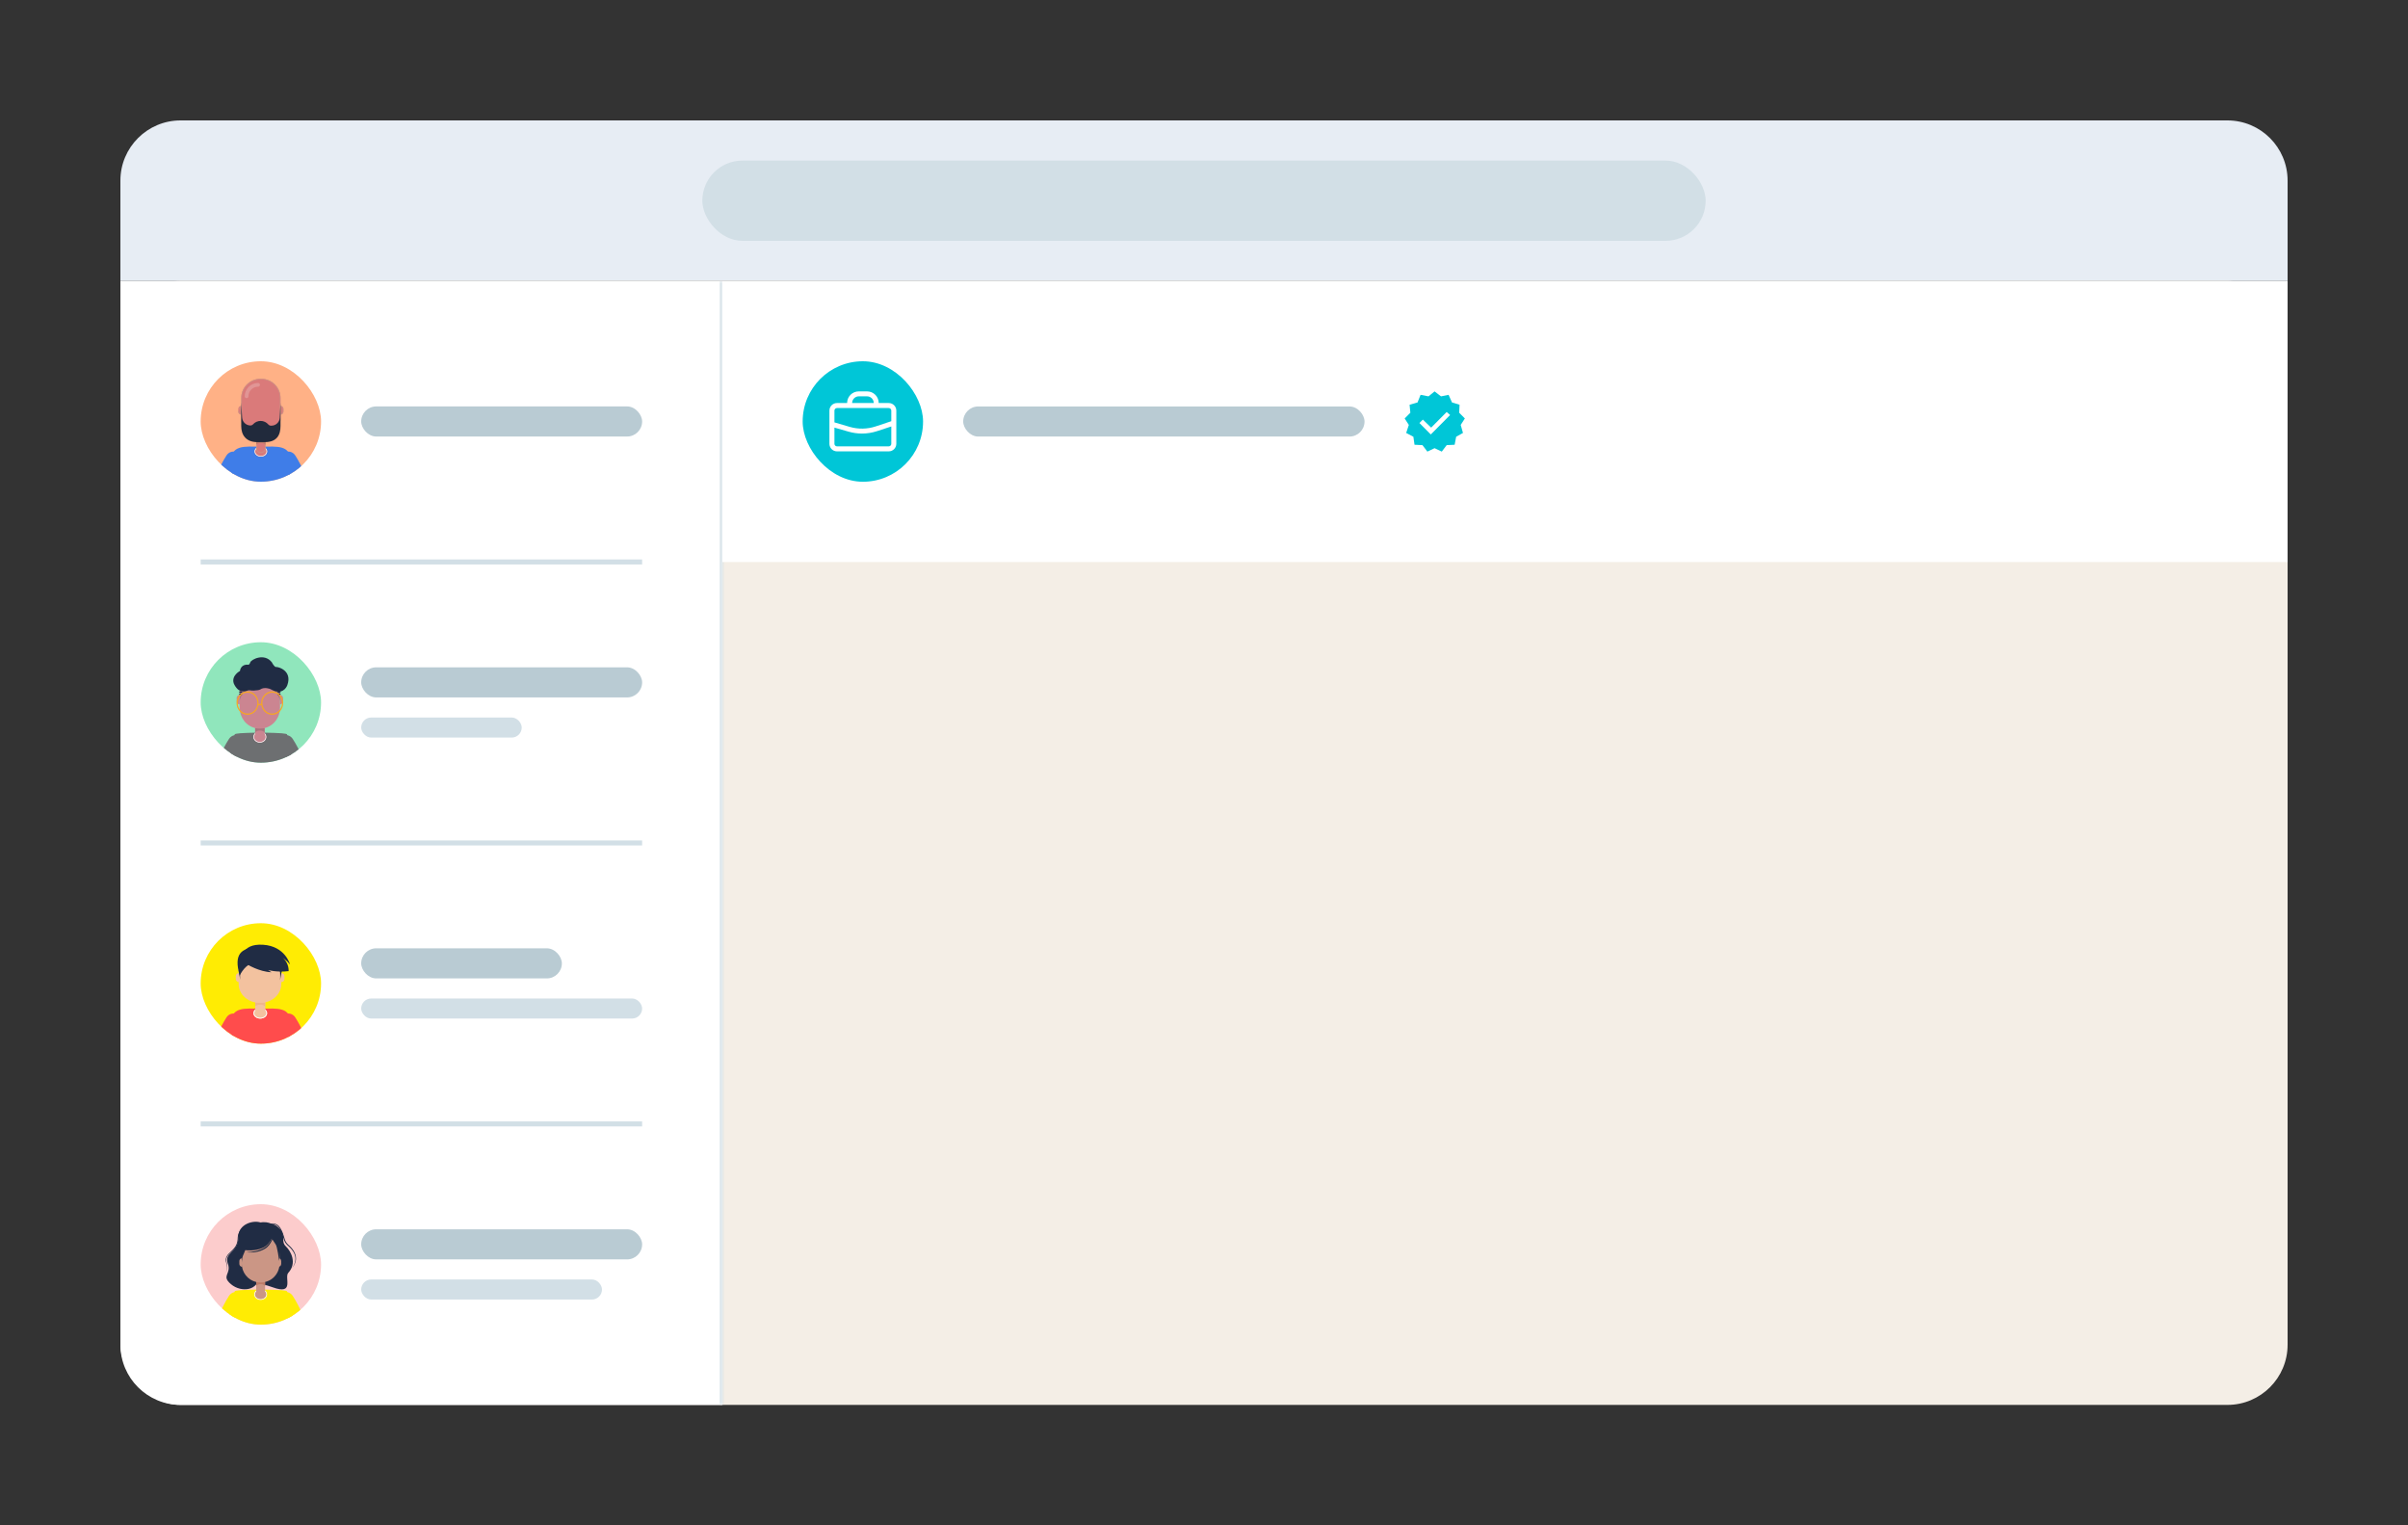 <svg width="480" height="304" viewBox="0 0 480 304" fill="none" xmlns="http://www.w3.org/2000/svg">
<rect x="0" y="0" width="480" height="304" fill="#333333" stroke="none"/>
<path d="M24 36C24 29.373 29.373 24 36 24H444C450.627 24 456 29.373 456 36V56H24V36Z" fill="#E7EDF4"/>
<rect x="140" y="32" width="200" height="16" rx="8" fill="#D2DFE6"/>
<rect x="24" y="56" width="432" height="224" rx="12" fill="#F4EEE6"/>
<mask id="path-5-inside-1_12035_6923" fill="white">
<path d="M24 56H144V280H36C29.373 280 24 274.627 24 268V56Z"/>
</mask>
<path d="M24 56H144V280H36C29.373 280 24 274.627 24 268V56Z" fill="white"/>
<g clip-path="url(#clip0_12035_6923)">
<rect x="40" y="72" width="24" height="24" rx="12" fill="#FFB186"/>
<path d="M58 92.265C58 95.987 55.314 102.5 52 102.5C48.686 102.5 46 95.987 46 92.265C46 88.543 48.686 89.02 52 89.02C55.314 89.02 58 88.543 58 92.265Z" fill="#3F7DE8"/>
<path fill-rule="evenodd" clip-rule="evenodd" d="M56.632 90.291C57.389 89.733 58.373 90.023 58.858 90.773C60.358 93.098 61.362 95.81 62.386 98.36C62.705 99.154 62.33 100.06 61.549 100.384C60.767 100.709 59.875 100.328 59.556 99.533C58.612 97.182 57.714 94.569 56.283 92.448C55.797 91.754 55.952 90.791 56.632 90.291Z" fill="#3F7DE8"/>
<path fill-rule="evenodd" clip-rule="evenodd" d="M47.368 90.291C46.611 89.733 45.627 90.023 45.142 90.773C43.642 93.098 42.638 95.81 41.614 98.36C41.295 99.154 41.67 100.06 42.451 100.384C43.233 100.709 44.125 100.328 44.444 99.533C45.388 97.182 46.286 94.569 47.717 92.448C48.203 91.754 48.048 90.791 47.368 90.291Z" fill="#3F7DE8"/>
<path d="M52 91C52.689 91 53.248 90.541 53.248 89.975C53.248 89.409 52.689 88.95 52 88.95C51.311 88.95 50.752 89.409 50.752 89.975C50.752 90.541 51.311 91 52 91Z" fill="#DA7A7A"/>
<path fill-rule="evenodd" clip-rule="evenodd" d="M52 90.876C52.644 90.876 53.124 90.451 53.124 89.975C53.124 89.498 52.644 89.073 52 89.073C51.356 89.073 50.876 89.498 50.876 89.975C50.876 90.451 51.356 90.876 52 90.876ZM53.248 89.975C53.248 90.541 52.689 91 52 91C51.311 91 50.752 90.541 50.752 89.975C50.752 89.409 51.311 88.95 52 88.95C52.689 88.95 53.248 89.409 53.248 89.975Z" fill="#CB9685"/>
<path fill-rule="evenodd" clip-rule="evenodd" d="M52 90.876C52.644 90.876 53.124 90.451 53.124 89.975C53.124 89.498 52.644 89.073 52 89.073C51.356 89.073 50.876 89.498 50.876 89.975C50.876 90.451 51.356 90.876 52 90.876ZM53.248 89.975C53.248 90.541 52.689 91 52 91C51.311 91 50.752 90.541 50.752 89.975C50.752 89.409 51.311 88.95 52 88.95C52.689 88.95 53.248 89.409 53.248 89.975Z" fill="white"/>
<path d="M55.918 79.305V83.364C55.919 83.864 55.82 84.359 55.629 84.821C55.437 85.283 55.156 85.703 54.802 86.056C54.447 86.41 54.026 86.69 53.563 86.881C53.1 87.072 52.603 87.17 52.102 87.169H51.906C51.631 87.169 51.358 87.14 51.09 87.081C50.24 86.895 49.48 86.426 48.934 85.75C48.389 85.075 48.091 84.234 48.09 83.366V79.305C48.09 78.296 48.492 77.328 49.208 76.615C49.923 75.901 50.894 75.5 51.906 75.5H52.108C53.119 75.502 54.088 75.903 54.802 76.617C55.517 77.33 55.918 78.297 55.918 79.305Z" fill="#DA7A7A"/>
<path fill-rule="evenodd" clip-rule="evenodd" d="M55.794 83.364V79.305C55.794 78.33 55.405 77.394 54.714 76.704C54.023 76.014 53.086 75.625 52.108 75.624H51.906C50.927 75.624 49.988 76.012 49.295 76.702C48.603 77.392 48.214 78.329 48.214 79.305V83.366C48.215 84.206 48.503 85.019 49.031 85.673C49.559 86.326 50.294 86.781 51.116 86.96L51.117 86.96C51.376 87.017 51.64 87.046 51.906 87.045H52.102C52.587 87.046 53.067 86.951 53.516 86.766C53.964 86.582 54.371 86.311 54.714 85.969C55.057 85.627 55.329 85.221 55.514 84.774C55.699 84.327 55.794 83.848 55.794 83.364ZM48.09 83.366V79.305C48.09 78.296 48.492 77.328 49.208 76.615C49.923 75.901 50.894 75.5 51.906 75.5H52.108C53.119 75.502 54.088 75.903 54.802 76.617C55.517 77.33 55.918 78.297 55.918 79.305V83.364C55.919 83.864 55.82 84.359 55.629 84.821C55.437 85.283 55.156 85.703 54.802 86.056C54.447 86.41 54.026 86.69 53.563 86.881C53.1 87.072 52.603 87.17 52.102 87.169H51.906C51.631 87.169 51.358 87.14 51.09 87.081C50.24 86.895 49.48 86.426 48.934 85.75C48.389 85.075 48.091 84.234 48.09 83.366Z" fill="#CB9685"/>
<path d="M48.084 80.89V82.631C47.928 82.628 47.779 82.565 47.67 82.454C47.561 82.343 47.5 82.193 47.5 82.038V81.483C47.5 81.328 47.561 81.178 47.67 81.068C47.779 80.957 47.928 80.893 48.084 80.89Z" fill="#DA7A7A"/>
<path fill-rule="evenodd" clip-rule="evenodd" d="M47.959 80.906C48 80.896 48.041 80.891 48.084 80.89V82.631C48.041 82.63 48 82.625 47.959 82.616C47.85 82.591 47.75 82.535 47.67 82.454C47.561 82.343 47.5 82.193 47.5 82.038M47.959 82.488V81.034C47.884 81.056 47.815 81.097 47.759 81.154C47.672 81.242 47.624 81.36 47.624 81.483V82.038C47.624 82.161 47.672 82.279 47.758 82.367C47.815 82.424 47.884 82.465 47.959 82.488Z" fill="#CB9685"/>
<path d="M56.5 81.483V82.038C56.5 82.193 56.439 82.343 56.33 82.454C56.221 82.565 56.072 82.628 55.916 82.631V80.89C56.072 80.893 56.221 80.957 56.33 81.068C56.439 81.178 56.5 81.328 56.5 81.483Z" fill="#DA7A7A"/>
<path fill-rule="evenodd" clip-rule="evenodd" d="M56.376 82.038L56.376 82.038L56.376 81.483H56.5V82.038C56.5 82.193 56.439 82.343 56.33 82.454C56.25 82.535 56.15 82.591 56.041 82.616C56 82.625 55.959 82.63 55.916 82.631V80.89C55.959 80.891 56 80.896 56.041 80.906C56.15 80.931 56.25 80.987 56.33 81.068C56.439 81.178 56.5 81.328 56.5 81.483H56.376C56.376 81.36 56.328 81.242 56.241 81.154C56.185 81.097 56.116 81.056 56.041 81.034V82.488C56.116 82.465 56.185 82.424 56.242 82.367C56.328 82.279 56.376 82.161 56.376 82.038Z" fill="#CB9685"/>
<path opacity="0.2" fill-rule="evenodd" clip-rule="evenodd" d="M51.446 77.07C50.937 77.07 50.449 77.272 50.09 77.63C49.73 77.989 49.528 78.476 49.528 78.983C49.528 79.188 49.361 79.355 49.155 79.355C48.95 79.355 48.783 79.188 48.783 78.983C48.783 78.279 49.063 77.603 49.563 77.105C50.062 76.607 50.74 76.327 51.446 76.327C51.652 76.327 51.819 76.493 51.819 76.699C51.819 76.904 51.652 77.07 51.446 77.07Z" fill="white"/>
<path d="M52.102 87.169H51.906C51.631 87.169 51.358 87.14 51.09 87.081V89.434C51.091 89.649 51.177 89.856 51.33 90.009C51.482 90.162 51.689 90.248 51.906 90.25H52.096C52.204 90.25 52.311 90.228 52.41 90.187C52.51 90.146 52.601 90.085 52.677 90.009C52.754 89.933 52.814 89.842 52.855 89.743C52.897 89.643 52.918 89.537 52.918 89.429V87.082C52.65 87.14 52.376 87.169 52.102 87.169Z" fill="#DA7A7A"/>
<path fill-rule="evenodd" clip-rule="evenodd" d="M52.918 89.429V87.082C52.876 87.091 52.835 87.099 52.794 87.107C52.565 87.148 52.334 87.169 52.102 87.169H51.906C51.674 87.169 51.442 87.148 51.214 87.106C51.172 87.099 51.131 87.09 51.09 87.081V89.434C51.091 89.649 51.177 89.856 51.33 90.009C51.482 90.162 51.689 90.248 51.906 90.25H52.096C52.204 90.25 52.311 90.228 52.41 90.187C52.51 90.146 52.601 90.085 52.677 90.009C52.754 89.933 52.814 89.842 52.855 89.743C52.897 89.643 52.918 89.537 52.918 89.429ZM51.906 90.126H52.096C52.187 90.126 52.278 90.108 52.363 90.073C52.448 90.038 52.525 89.986 52.59 89.922C52.654 89.857 52.706 89.78 52.741 89.695C52.776 89.611 52.794 89.52 52.794 89.429L52.794 89.429L52.794 87.233C52.565 87.273 52.334 87.293 52.102 87.293M51.906 90.126C51.723 90.124 51.547 90.051 51.418 89.921C51.288 89.792 51.215 89.616 51.214 89.433V87.232C51.442 87.273 51.674 87.293 51.906 87.293H52.102" fill="#CB9685"/>
<path d="M51.086 87.96V88.638C51.086 88.638 51.284 88.302 52.003 88.298C52.721 88.294 52.92 88.67 52.92 88.67V87.856L51.086 87.823V87.96Z" fill="#BF7D68"/>
<path d="M55.769 83.255C55.748 83.685 55.56 84.089 55.246 84.384C54.932 84.679 54.516 84.842 54.085 84.837H54.008C53.907 84.836 53.809 84.813 53.718 84.77C53.627 84.728 53.547 84.666 53.481 84.59C53.294 84.373 53.063 84.198 52.802 84.077C52.542 83.956 52.259 83.892 51.972 83.889C51.684 83.886 51.4 83.944 51.137 84.06C50.874 84.175 50.639 84.346 50.448 84.559C50.382 84.634 50.3 84.694 50.209 84.735C50.118 84.776 50.019 84.797 49.919 84.798C49.496 84.793 49.091 84.63 48.784 84.339C48.478 84.049 48.293 83.653 48.267 83.233L48.084 80.246V84.91C48.084 86.68 49.019 88.115 51.296 88.115H52.802C55.196 88.115 55.918 86.68 55.918 84.91V80.246L55.769 83.255Z" fill="#212A3C"/>
</g>
<rect x="72" y="81" width="56" height="6" rx="3" fill="#B9CBD3"/>
<path d="M128 111.5H40V112.5H128V111.5Z" fill="#D2DFE6" mask="url(#path-7-inside-2_12035_6923)"/>
<g clip-path="url(#clip1_12035_6923)">
<rect x="40" y="128" width="24" height="24" rx="12" fill="#90E6BC"/>
<path d="M58.908 153.272C58.413 151.214 57.223 146.398 57.223 146.398C57.223 146.156 55.759 146.079 52.477 146.016V146H52.001H51.524V146.011C48.242 146.074 46.778 146.157 46.778 146.393C46.778 146.393 45.583 151.211 45.093 153.267C44.623 155.249 46.015 157 47.335 157H56.666C57.986 157.004 59.374 155.253 58.908 153.272Z" fill="#6D6F71"/>
<path fill-rule="evenodd" clip-rule="evenodd" d="M56.132 146.791C56.889 146.233 57.873 146.523 58.358 147.273C59.858 149.598 60.862 152.31 61.886 154.86C62.205 155.654 61.83 156.56 61.049 156.884C60.267 157.209 59.375 156.828 59.056 156.033C58.112 153.682 57.214 151.069 55.783 148.948C55.297 148.254 55.452 147.291 56.132 146.791Z" fill="#6D6F71"/>
<path fill-rule="evenodd" clip-rule="evenodd" d="M47.868 146.791C47.111 146.233 46.127 146.523 45.642 147.273C44.142 149.598 43.138 152.31 42.114 154.86C41.795 155.654 42.17 156.56 42.951 156.884C43.733 157.209 44.625 156.828 44.944 156.033C45.888 153.682 46.786 151.069 48.217 148.948C48.703 148.254 48.548 147.291 47.868 146.791Z" fill="#6D6F71"/>
<path d="M51.8 147.999C52.508 147.999 53.081 147.496 53.081 146.876C53.081 146.256 52.508 145.754 51.8 145.754C51.092 145.754 50.519 146.256 50.519 146.876C50.519 147.496 51.092 147.999 51.8 147.999Z" fill="#CB8591"/>
<path d="M51.8 145.889C52.438 145.889 52.948 146.333 52.948 146.876C52.948 147.42 52.43 147.865 51.8 147.865C51.17 147.865 50.645 147.421 50.645 146.876C50.645 146.331 51.163 145.889 51.8 145.889ZM51.8 145.754C51.091 145.754 50.517 146.257 50.517 146.876C50.517 147.496 51.091 148 51.8 148C52.509 148 53.075 147.497 53.075 146.876C53.075 146.255 52.501 145.754 51.8 145.754Z" fill="white"/>
<path d="M51.903 144.381H51.695C51.414 144.382 51.133 144.35 50.858 144.286V146.861C50.858 146.979 50.879 147.096 50.922 147.205C50.964 147.314 51.026 147.413 51.105 147.497C51.183 147.58 51.276 147.646 51.379 147.692C51.481 147.737 51.591 147.76 51.702 147.76H51.897C52.008 147.761 52.119 147.738 52.222 147.693C52.325 147.648 52.419 147.582 52.498 147.499C52.577 147.415 52.639 147.316 52.682 147.206C52.724 147.097 52.746 146.98 52.746 146.861V144.286C52.469 144.35 52.187 144.381 51.903 144.381Z" fill="#CB8591"/>
<path d="M50.86 145.235V145.978C50.86 145.978 51.063 145.61 51.803 145.606C52.542 145.602 52.744 146.013 52.744 146.013V145.121L50.86 145.084V145.235Z" fill="#A8747D"/>
<path d="M47.773 138.491V140.397C47.613 140.394 47.46 140.324 47.348 140.203C47.236 140.081 47.173 139.918 47.174 139.747V139.135C47.175 138.965 47.239 138.803 47.35 138.683C47.462 138.563 47.614 138.494 47.773 138.491Z" fill="#CB8591"/>
<path d="M56.421 139.135V139.742C56.421 139.912 56.359 140.076 56.247 140.197C56.135 140.319 55.982 140.388 55.822 140.391V138.491C55.981 138.494 56.133 138.563 56.245 138.683C56.356 138.803 56.42 138.965 56.421 139.135Z" fill="#CB8591"/>
<path d="M55.822 136.588V141.032C55.823 141.58 55.722 142.122 55.525 142.628C55.329 143.133 55.04 143.593 54.676 143.98C54.312 144.367 53.88 144.674 53.404 144.883C52.928 145.092 52.418 145.199 51.903 145.198H51.696C51.414 145.198 51.133 145.166 50.858 145.102C49.984 144.899 49.202 144.385 48.641 143.645C48.08 142.905 47.774 141.983 47.773 141.032V136.588C47.773 136.04 47.875 135.498 48.072 134.992C48.269 134.487 48.558 134.027 48.922 133.641C49.286 133.254 49.719 132.947 50.195 132.738C50.671 132.529 51.181 132.421 51.696 132.422H51.903C52.943 132.422 53.939 132.861 54.674 133.642C55.409 134.423 55.822 135.483 55.822 136.588Z" fill="#CB8591"/>
<path d="M51.854 137.42C51.651 137.555 51.159 137.588 50.569 137.633C49.98 137.677 49.748 137.451 49.306 137.656C48.863 137.86 47.945 137.854 47.406 137.385C47.051 137.051 46.77 136.637 46.584 136.174C46.105 134.621 47.837 133.729 47.837 133.729C47.837 133.729 47.907 132.345 49.495 132.479C49.495 132.479 49.724 132.521 49.895 131.991C50.066 131.461 52.662 130.052 54.187 131.995C54.187 131.995 54.681 132.995 55.044 132.934C55.407 132.873 58.307 133.623 57.282 136.531C57.105 137.034 56.23 138.676 53.872 137.324C53.872 137.324 52.708 136.83 51.854 137.42Z" fill="#202C44"/>
<path opacity="0.2" d="M49.176 137.522C49.294 137.508 48.014 138.186 47.773 139.705V137.147H48.374L49.176 137.522Z" fill="#202C44"/>
<path fill-rule="evenodd" clip-rule="evenodd" d="M47.657 137.915C47.657 137.844 47.711 137.787 47.777 137.787H48.156C48.222 137.787 48.275 137.844 48.275 137.915C48.275 137.985 48.222 138.042 48.156 138.042H47.777C47.711 138.042 47.657 137.985 47.657 137.915Z" fill="#202C44"/>
<path fill-rule="evenodd" clip-rule="evenodd" d="M47.657 138.361C47.657 138.29 47.711 138.233 47.777 138.233H48.156C48.222 138.233 48.275 138.29 48.275 138.361C48.275 138.431 48.222 138.488 48.156 138.488H47.777C47.711 138.488 47.657 138.431 47.657 138.361Z" fill="#202C44"/>
<path opacity="0.2" d="M54.413 137.522C54.3 137.503 55.58 138.191 55.815 139.705V137.147H55.215L54.413 137.522Z" fill="#202C44"/>
<path fill-rule="evenodd" clip-rule="evenodd" d="M55.32 137.915C55.32 137.844 55.373 137.787 55.439 137.787H55.818C55.884 137.787 55.938 137.844 55.938 137.915C55.938 137.985 55.884 138.042 55.818 138.042H55.439C55.373 138.042 55.32 137.985 55.32 137.915Z" fill="#202C44"/>
<path fill-rule="evenodd" clip-rule="evenodd" d="M55.32 138.361C55.32 138.29 55.373 138.233 55.439 138.233H55.818C55.884 138.233 55.938 138.29 55.938 138.361C55.938 138.431 55.884 138.488 55.818 138.488H55.439C55.373 138.488 55.32 138.431 55.32 138.361Z" fill="#202C44"/>
<path fill-rule="evenodd" clip-rule="evenodd" d="M49.346 142.46C48.912 142.46 48.488 142.323 48.128 142.067C47.767 141.811 47.486 141.447 47.32 141.021C47.154 140.595 47.11 140.126 47.195 139.673C47.28 139.221 47.489 138.806 47.795 138.479C48.102 138.153 48.493 137.931 48.918 137.841C49.344 137.751 49.785 137.798 50.186 137.974C50.586 138.15 50.929 138.449 51.17 138.833C51.411 139.216 51.54 139.667 51.54 140.128C51.54 140.188 51.538 140.247 51.533 140.306H52.066C52.05 140.096 52.062 139.883 52.101 139.673C52.186 139.221 52.395 138.806 52.702 138.479C53.008 138.153 53.399 137.931 53.825 137.841C54.25 137.751 54.691 137.798 55.092 137.974C55.493 138.15 55.835 138.449 56.076 138.833C56.317 139.216 56.446 139.667 56.446 140.128C56.446 140.747 56.215 141.34 55.803 141.777C55.392 142.214 54.834 142.46 54.253 142.46C53.819 142.46 53.395 142.323 53.034 142.067C52.673 141.811 52.392 141.447 52.226 141.021C52.167 140.869 52.124 140.712 52.096 140.552H51.503C51.423 141.013 51.213 141.441 50.897 141.777C50.486 142.214 49.928 142.46 49.346 142.46ZM49.346 138.043C48.958 138.043 48.579 138.166 48.257 138.395C47.934 138.624 47.683 138.95 47.535 139.331C47.386 139.712 47.348 140.132 47.424 140.536C47.5 140.94 47.687 141.312 47.961 141.603C48.235 141.895 48.585 142.093 48.965 142.174C49.346 142.254 49.74 142.213 50.099 142.055C50.457 141.897 50.763 141.63 50.979 141.287C51.194 140.944 51.309 140.541 51.309 140.128C51.309 139.575 51.102 139.044 50.734 138.652C50.366 138.26 49.867 138.04 49.346 138.04V138.043ZM54.253 138.043C53.865 138.043 53.485 138.165 53.163 138.394C52.84 138.623 52.589 138.949 52.44 139.33C52.292 139.711 52.253 140.131 52.329 140.535C52.404 140.94 52.591 141.311 52.865 141.603C53.14 141.895 53.489 142.093 53.87 142.174C54.25 142.254 54.645 142.213 55.003 142.055C55.362 141.897 55.668 141.63 55.884 141.287C56.099 140.944 56.214 140.541 56.214 140.128C56.215 139.854 56.164 139.583 56.065 139.33C55.967 139.076 55.822 138.846 55.64 138.652C55.458 138.458 55.242 138.304 55.004 138.199C54.766 138.094 54.51 138.04 54.253 138.04V138.043Z" fill="#F6A721"/>
</g>
<rect x="72" y="133" width="56" height="6" rx="3" fill="#B9CBD3"/>
<rect x="72" y="143" width="32" height="4" rx="2" fill="#D2DFE6"/>
<path d="M128 167.5H40V168.5H128V167.5Z" fill="#D2DFE6" mask="url(#path-28-inside-3_12035_6923)"/>
<g clip-path="url(#clip2_12035_6923)">
<rect x="40" y="184" width="24" height="24" rx="12" fill="#FFEC03"/>
<path d="M58 204.265C58 207.988 55.314 214.5 52 214.5C48.686 214.5 46 207.988 46 204.265C46 200.543 48.686 201.02 52 201.02C55.314 201.02 58 200.543 58 204.265Z" fill="#FF4C4C"/>
<path fill-rule="evenodd" clip-rule="evenodd" d="M56.632 202.291C57.389 201.733 58.373 202.023 58.858 202.773C60.358 205.098 61.362 207.81 62.386 210.36C62.705 211.154 62.33 212.06 61.549 212.384C60.767 212.709 59.875 212.328 59.556 211.533C58.612 209.182 57.714 206.569 56.283 204.448C55.797 203.754 55.952 202.791 56.632 202.291Z" fill="#FF4C4C"/>
<path fill-rule="evenodd" clip-rule="evenodd" d="M47.368 202.291C46.611 201.733 45.627 202.023 45.142 202.773C43.642 205.098 42.638 207.81 41.614 210.36C41.295 211.154 41.67 212.06 42.451 212.384C43.233 212.709 44.125 212.328 44.444 211.533C45.388 209.182 46.286 206.569 47.717 204.448C48.203 203.754 48.048 202.791 47.368 202.291Z" fill="#FF4C4C"/>
<path d="M51.881 203C52.628 203 53.234 202.523 53.234 201.935C53.234 201.346 52.628 200.869 51.881 200.869C51.133 200.869 50.527 201.346 50.527 201.935C50.527 202.523 51.133 203 51.881 203Z" fill="#FDC2BF"/>
<path d="M51.881 203C52.628 203 53.234 202.523 53.234 201.935C53.234 201.346 52.628 200.869 51.881 200.869C51.133 200.869 50.527 201.346 50.527 201.935C50.527 202.523 51.133 203 51.881 203Z" fill="#F3C29F"/>
<path fill-rule="evenodd" clip-rule="evenodd" d="M51.881 202.842C52.568 202.842 53.069 202.408 53.069 201.935C53.069 201.461 52.569 201.028 51.881 201.028C51.193 201.028 50.693 201.461 50.693 201.935C50.693 202.408 51.193 202.842 51.881 202.842ZM53.234 201.935C53.234 202.523 52.628 203 51.881 203C51.133 203 50.527 202.523 50.527 201.935C50.527 201.346 51.133 200.869 51.881 200.869C52.628 200.869 53.234 201.346 53.234 201.935Z" fill="white"/>
<path d="M51.991 199.152H51.772C51.474 199.153 51.178 199.122 50.887 199.061V201.506C50.887 201.618 50.91 201.728 50.954 201.832C50.999 201.935 51.065 202.029 51.148 202.109C51.23 202.188 51.329 202.251 51.437 202.294C51.545 202.337 51.661 202.359 51.779 202.359H51.985C52.102 202.359 52.218 202.337 52.326 202.294C52.434 202.251 52.533 202.188 52.615 202.109C52.698 202.029 52.764 201.935 52.809 201.832C52.853 201.728 52.876 201.618 52.876 201.506V199.061C52.586 199.122 52.289 199.152 51.991 199.152Z" fill="#F3C29F"/>
<path d="M50.869 199.882V200.587C50.869 200.587 51.083 200.239 51.863 200.235C52.642 200.231 52.858 200.621 52.858 200.621V199.774L50.869 199.74V199.882Z" fill="#EDB58D"/>
<path d="M56.07 192.102V196.107C56.071 196.6 55.964 197.088 55.757 197.544C55.549 198 55.244 198.414 54.859 198.763C54.475 199.112 54.018 199.388 53.515 199.577C53.013 199.765 52.474 199.861 51.93 199.861H51.71C51.413 199.861 51.116 199.832 50.825 199.774C49.904 199.591 49.078 199.128 48.486 198.461C47.895 197.795 47.571 196.965 47.571 196.109V192.102C47.571 191.107 48.007 190.152 48.783 189.448C49.167 189.099 49.624 188.823 50.126 188.634C50.628 188.445 51.167 188.348 51.71 188.348H51.93C53.028 188.348 54.081 188.744 54.857 189.448C55.634 190.152 56.07 191.107 56.07 192.102Z" fill="#F3C29F"/>
<path d="M47.633 193.923V195.732C47.464 195.729 47.303 195.663 47.184 195.547C47.066 195.432 47 195.277 47 195.115V194.539C47 194.377 47.066 194.222 47.185 194.107C47.303 193.992 47.464 193.926 47.633 193.923Z" fill="#F3C29F"/>
<path d="M56.703 194.539V195.115C56.703 195.277 56.637 195.432 56.519 195.547C56.4 195.663 56.239 195.729 56.07 195.732V193.923C56.239 193.926 56.4 193.992 56.518 194.107C56.637 194.222 56.703 194.377 56.703 194.539Z" fill="#F3C29F"/>
<path d="M55.826 193.559C55.826 193.559 55.903 194.83 55.826 195.319C55.75 195.807 56.197 193.317 56.197 193.317L55.826 193.559Z" fill="#212A3C"/>
<path d="M47.877 193.438C47.877 193.438 47.807 194.709 47.877 195.205C47.947 195.701 47.571 193.438 47.571 193.438H47.877Z" fill="#212A3C"/>
<path d="M49.26 192.191C49.26 192.191 51.651 193.686 54.108 193.768L53.419 193.327C53.419 193.327 55.165 193.835 57.534 193.549C57.553 192.995 57.433 192.444 57.183 191.944C56.934 191.443 56.562 191.007 56.1 190.672C56.1 190.672 57.291 191.544 57.811 192.222C57.811 192.222 56.875 188.563 52.424 188.289C47.972 188.016 48.036 191.213 48.105 192.377C49.524 192.156 49.26 192.191 49.26 192.191Z" fill="#202C44"/>
<path d="M47.793 194.407C46.461 190.006 48.332 189.015 50.82 188.833L51.123 192.018C49.609 191.555 48.272 193.418 47.793 194.407Z" fill="#202C44"/>
<path d="M55.88 193.923C55.88 193.293 55.118 192.61 54.738 192.347L55.816 191.984L56.07 192.105C56.07 192.105 56.197 192.832 56.197 193.256C56.197 193.68 55.88 193.923 55.88 193.923Z" fill="#202C44"/>
</g>
<rect x="72" y="189" width="40" height="6" rx="3" fill="#B9CBD3"/>
<rect x="72" y="199" width="56" height="4" rx="2" fill="#D2DFE6"/>
<path d="M128 223.5H40V224.5H128V223.5Z" fill="#D2DFE6" mask="url(#path-51-inside-4_12035_6923)"/>
<g clip-path="url(#clip3_12035_6923)">
<rect x="40" y="240" width="24" height="24" rx="12" fill="#FCCCCC"/>
<path d="M58.908 264.272C58.413 262.214 57.223 257.398 57.223 257.398C57.223 257.156 55.759 257.079 52.477 257.016V257H52.001H51.524V257.011C48.242 257.074 46.778 257.157 46.778 257.393C46.778 257.393 45.583 262.211 45.093 264.267C44.623 266.249 46.015 268 47.335 268H56.666C57.986 268.004 59.374 266.253 58.908 264.272Z" fill="#FFEC03"/>
<path fill-rule="evenodd" clip-rule="evenodd" d="M56.132 257.791C56.889 257.233 57.873 257.523 58.358 258.273C59.858 260.598 60.862 263.31 61.886 265.86C62.205 266.654 61.83 267.56 61.049 267.884C60.267 268.209 59.375 267.828 59.056 267.033C58.112 264.682 57.214 262.069 55.783 259.948C55.297 259.254 55.452 258.291 56.132 257.791Z" fill="#FFEC03"/>
<path fill-rule="evenodd" clip-rule="evenodd" d="M47.868 257.791C47.111 257.233 46.127 257.523 45.642 258.273C44.142 260.598 43.138 263.31 42.114 265.86C41.795 266.654 42.17 267.56 42.951 267.884C43.733 268.209 44.625 267.828 44.944 267.033C45.888 264.682 46.786 262.069 48.217 259.948C48.703 259.254 48.548 258.291 47.868 257.791Z" fill="#FFEC03"/>
<path d="M51.824 244.532C52.008 244.497 54.022 242.853 55.806 244.942C57.068 246.42 55.914 247.397 56.994 248.416C57.951 249.32 59.282 251.704 57.464 253.677C56.612 254.602 58.837 258.194 54.315 256.547C51.444 255.499 51.204 256.159 51.204 256.159L51.824 244.532Z" fill="#202C44"/>
<path d="M53.227 245.081C53.227 245.081 53.323 244.208 51.987 243.667C50.651 243.126 47.431 243.838 47.493 246.684C47.555 249.529 44.609 249.659 45.404 251.799C46.198 253.938 43.995 254.217 46.05 255.95C48.106 257.683 51.65 257.226 51.6 254.252C51.551 251.279 53.227 245.081 53.227 245.081Z" fill="#202C44"/>
<path d="M51.955 259C52.619 259 53.157 258.543 53.157 257.98C53.157 257.417 52.619 256.96 51.955 256.96C51.291 256.96 50.752 257.417 50.752 257.98C50.752 258.543 51.291 259 51.955 259Z" fill="#CB9685"/>
<path fill-rule="evenodd" clip-rule="evenodd" d="M51.955 257.034C51.317 257.034 50.824 257.47 50.824 257.98C50.824 258.49 51.317 258.926 51.955 258.926C52.593 258.926 53.085 258.49 53.085 257.98C53.085 257.47 52.593 257.034 51.955 257.034ZM50.68 257.98C50.68 257.363 51.265 256.886 51.955 256.886C52.645 256.886 53.229 257.363 53.229 257.98C53.229 258.597 52.645 259.074 51.955 259.074C51.265 259.074 50.68 258.597 50.68 257.98Z" fill="white"/>
<path d="M52.053 255.049H51.858C51.593 255.05 51.33 255.021 51.072 254.962V257.302C51.072 257.41 51.092 257.516 51.132 257.615C51.171 257.714 51.23 257.804 51.303 257.88C51.377 257.956 51.464 258.016 51.56 258.057C51.657 258.098 51.76 258.119 51.864 258.119H52.047C52.151 258.119 52.255 258.098 52.352 258.056C52.448 258.015 52.536 257.954 52.609 257.878C52.683 257.801 52.741 257.71 52.781 257.611C52.82 257.511 52.84 257.404 52.839 257.296V254.956C52.581 255.016 52.317 255.047 52.053 255.049Z" fill="#CB9685"/>
<path d="M51.074 255.599V256.273C51.074 256.273 51.262 255.941 51.955 255.941C52.647 255.941 52.839 256.311 52.839 256.311V255.495L51.072 255.462L51.074 255.599Z" fill="#BF7D68"/>
<path d="M55.73 247.765V251.803C55.73 252.301 55.636 252.793 55.451 253.253C55.267 253.713 54.996 254.13 54.654 254.482C54.313 254.834 53.907 255.113 53.461 255.302C53.014 255.492 52.536 255.59 52.053 255.589H51.858C51.593 255.589 51.33 255.56 51.072 255.502C50.253 255.317 49.52 254.85 48.994 254.178C48.469 253.506 48.182 252.669 48.181 251.806V247.765C48.181 246.761 48.568 245.799 49.258 245.089C49.947 244.379 50.883 243.98 51.858 243.98H52.053C53.028 243.98 53.963 244.379 54.653 245.089C55.342 245.799 55.73 246.761 55.73 247.765Z" fill="#CB9685"/>
<path d="M48.272 250.75V252.482C48.122 252.48 47.978 252.416 47.873 252.306C47.768 252.195 47.709 252.047 47.709 251.892V251.34C47.709 251.186 47.768 251.037 47.873 250.927C47.979 250.817 48.122 250.753 48.272 250.75Z" fill="#CB9685"/>
<path d="M56.055 251.34V251.892C56.055 252.047 55.997 252.195 55.891 252.306C55.786 252.416 55.643 252.48 55.493 252.482V250.75C55.643 250.753 55.786 250.817 55.891 250.927C55.996 251.037 56.055 251.186 56.055 251.34Z" fill="#CB9685"/>
<path d="M52.122 244.539C52.6 244.264 53.111 244.051 53.64 243.907C53.911 243.841 54.189 243.816 54.466 243.832C54.749 243.849 55.025 243.936 55.269 244.086C55.511 244.241 55.712 244.455 55.856 244.708L55.969 244.887C56.003 244.948 56.037 245.01 56.07 245.073C56.142 245.196 56.197 245.326 56.26 245.453C56.371 245.713 56.467 245.98 56.545 246.253C56.626 246.523 56.694 246.794 56.785 247.05C56.872 247.305 57.001 247.543 57.164 247.754C57.343 247.96 57.536 248.151 57.742 248.327C57.944 248.521 58.132 248.731 58.304 248.954C58.477 249.179 58.625 249.423 58.745 249.681C58.99 250.202 59.061 250.792 58.947 251.359C58.799 251.906 58.521 252.407 58.138 252.816C58.488 252.389 58.734 251.882 58.856 251.338C58.95 250.795 58.865 250.235 58.617 249.746C58.556 249.624 58.488 249.506 58.413 249.393C58.344 249.27 58.258 249.17 58.174 249.06C58.004 248.847 57.819 248.647 57.62 248.463C57.406 248.283 57.206 248.086 57.022 247.874C56.844 247.647 56.705 247.392 56.61 247.118C56.514 246.848 56.447 246.574 56.371 246.308C56.295 246.043 56.204 245.783 56.099 245.528C56.042 245.405 55.989 245.282 55.922 245.159C55.89 245.099 55.86 245.036 55.826 244.978L55.72 244.802C55.591 244.567 55.411 244.365 55.195 244.214C54.972 244.068 54.719 243.979 54.456 243.954C54.19 243.931 53.922 243.947 53.66 244.001C53.394 244.052 53.133 244.126 52.879 244.223C52.622 244.315 52.377 244.437 52.122 244.539Z" fill="#202C44"/>
<path d="M53.26 245.514C53.258 245.347 53.222 245.182 53.154 245.031C53.086 244.879 52.987 244.744 52.865 244.634C52.626 244.408 52.346 244.232 52.041 244.116C51.739 244.001 51.421 243.94 51.099 243.934C50.778 243.924 50.457 243.952 50.142 244.017C49.826 244.08 49.518 244.179 49.223 244.313C48.931 244.445 48.66 244.622 48.419 244.839C47.937 245.272 47.633 245.878 47.569 246.534C47.552 246.695 47.548 246.856 47.536 247.033C47.523 247.205 47.498 247.375 47.462 247.544C47.384 247.882 47.25 248.203 47.066 248.494C46.7 249.077 46.163 249.498 45.698 249.953C45.46 250.171 45.277 250.444 45.165 250.75C45.119 250.905 45.1 251.068 45.108 251.23C45.119 251.393 45.149 251.555 45.198 251.711C45.306 252.034 45.349 252.377 45.325 252.718C45.309 252.885 45.274 253.051 45.221 253.21C45.164 253.37 45.099 253.526 45.025 253.677C45.165 253.375 45.251 253.048 45.278 252.714C45.288 252.381 45.233 252.05 45.116 251.74C45.059 251.577 45.021 251.408 45.004 251.236C44.991 251.061 45.008 250.886 45.053 250.717C45.164 250.388 45.351 250.093 45.598 249.855C45.829 249.608 46.076 249.39 46.308 249.158C46.544 248.932 46.752 248.678 46.931 248.402C47.102 248.127 47.226 247.823 47.297 247.504C47.33 247.344 47.352 247.182 47.364 247.019C47.373 246.859 47.374 246.684 47.394 246.512C47.433 246.167 47.532 245.834 47.687 245.526C47.843 245.218 48.056 244.943 48.314 244.718C48.567 244.493 48.853 244.309 49.161 244.173C49.467 244.035 49.788 243.937 50.118 243.882C50.444 243.821 50.776 243.8 51.106 243.819C51.439 243.831 51.767 243.904 52.075 244.033C52.381 244.166 52.659 244.358 52.894 244.6C53.01 244.722 53.104 244.864 53.173 245.02C53.243 245.174 53.273 245.344 53.26 245.514Z" fill="#202C44"/>
<path d="M51.585 243.784C48.713 243.302 47.469 247.145 47.637 248.028C47.725 248.487 47.876 249.241 47.995 249.858C47.995 249.858 48.343 252.051 48.273 251.574C48.258 251.46 48.25 251.346 48.247 251.231C48.237 250.927 48.289 250.625 48.4 250.344C48.611 249.807 48.895 249.148 48.895 249.148C48.895 249.148 50.782 249.452 52.451 248.673C54.12 247.895 54.784 245.403 54.784 245.403C54.784 245.403 54.456 244.267 51.585 243.784Z" fill="#202C44"/>
<path d="M51.714 243.658C55.703 242.967 56.305 246.992 56.132 247.875C55.958 248.758 55.625 251.316 55.625 251.316C55.625 250.966 55.253 248.482 54.98 248.057C53.596 245.887 51.714 243.658 51.714 243.658Z" fill="#202C44"/>
<path d="M54.759 245.402C54.714 245.73 54.641 246.054 54.541 246.37C54.445 246.689 54.321 246.999 54.173 247.296C54.027 247.598 53.848 247.883 53.641 248.144C53.535 248.274 53.422 248.398 53.302 248.513C53.239 248.569 53.174 248.623 53.109 248.677C53.077 248.704 53.046 248.733 53.011 248.757L52.906 248.826C52.343 249.175 51.72 249.409 51.072 249.517C50.753 249.576 50.43 249.61 50.106 249.619C49.784 249.631 49.461 249.614 49.142 249.569C49.778 249.553 50.412 249.47 51.032 249.323C51.338 249.251 51.639 249.157 51.933 249.043C52.007 249.016 52.078 248.983 52.151 248.951C52.224 248.919 52.296 248.89 52.364 248.852L52.573 248.744C52.641 248.705 52.702 248.66 52.768 248.62L52.866 248.559C52.898 248.537 52.926 248.511 52.956 248.486L53.14 248.33C53.249 248.216 53.364 248.11 53.462 247.986C53.666 247.741 53.847 247.476 54.001 247.195C54.161 246.914 54.304 246.622 54.427 246.322C54.553 246.021 54.664 245.714 54.759 245.402Z" fill="#202C44"/>
</g>
<rect x="72" y="245" width="56" height="6" rx="3" fill="#B9CBD3"/>
<rect x="72" y="255" width="48" height="4" rx="2" fill="#D2DFE6"/>
<path d="M24 56H144H24ZM144 280H24H144ZM24 280V56V280ZM144.5 56V280H143.5V56H144.5Z" fill="#D2DFE6" mask="url(#path-5-inside-1_12035_6923)"/>
<rect width="312" height="56.014" transform="translate(144 56)" fill="white"/>
<rect x="160" y="72" width="24" height="24.014" rx="12" fill="#00C6D7"/>
<path d="M177.16 80.324H175.16C175.16 80.019 175.1 79.717 174.983 79.435C174.867 79.153 174.696 78.897 174.481 78.682C174.265 78.466 174.009 78.295 173.728 78.178C173.446 78.062 173.145 78.002 172.84 78.002H171.18C170.565 78.002 169.975 78.246 169.54 78.682C169.104 79.117 168.86 79.708 168.86 80.324H166.86C166.661 80.321 166.462 80.358 166.277 80.433C166.092 80.507 165.924 80.618 165.782 80.758C165.64 80.898 165.527 81.066 165.45 81.25C165.373 81.434 165.333 81.632 165.333 81.832V88.451C165.333 88.851 165.492 89.234 165.775 89.517C166.057 89.8 166.44 89.959 166.84 89.959H177.16C177.56 89.959 177.943 89.8 178.225 89.517C178.508 89.234 178.667 88.851 178.667 88.451V81.832C178.667 81.432 178.508 81.048 178.225 80.765C177.943 80.483 177.56 80.324 177.16 80.324ZM169.86 80.324C169.86 79.97 170.001 79.63 170.251 79.38C170.501 79.13 170.84 78.989 171.193 78.989H172.833C173.187 78.989 173.526 79.13 173.776 79.38C174.026 79.63 174.167 79.97 174.167 80.324H169.853H169.86ZM166.84 81.325H177.16C177.294 81.325 177.423 81.378 177.518 81.473C177.613 81.568 177.667 81.697 177.667 81.832V83.947L174.527 84.994C172.872 85.535 171.093 85.568 169.42 85.088L166.333 84.18V81.832C166.333 81.697 166.387 81.568 166.482 81.473C166.577 81.378 166.706 81.325 166.84 81.325ZM177.16 88.958H166.84C166.706 88.958 166.577 88.904 166.482 88.809C166.387 88.714 166.333 88.585 166.333 88.451V85.221L169.147 86.029C170.014 86.279 170.911 86.407 171.813 86.409C172.837 86.409 173.854 86.247 174.827 85.928L177.667 84.994V88.444C177.668 88.511 177.655 88.578 177.63 88.64C177.605 88.702 177.568 88.759 177.521 88.807C177.474 88.855 177.417 88.893 177.355 88.918C177.294 88.944 177.227 88.958 177.16 88.958Z" fill="white"/>
<rect x="192" y="81.007" width="80" height="6" rx="3" fill="#B9CBD3"/>
<path fill-rule="evenodd" clip-rule="evenodd" d="M284.528 90.007L285.962 89.323L287.396 90.007L288.377 88.716L289.962 88.64L290.264 87.045L291.623 86.285L291.17 84.69L292 83.399L290.868 82.26L290.943 80.665L289.434 80.209L288.755 78.69L287.245 78.994L285.962 78.007L284.755 78.994L283.17 78.69L282.566 80.209L280.981 80.665L281.132 82.26L280 83.399L280.83 84.69L280.302 86.285L281.736 87.045L281.962 88.64L283.547 88.716L284.528 90.007ZM288.377 82.108L289.056 82.715L285.207 86.589L282.943 84.31L283.622 83.627L285.283 85.222L288.377 82.108Z" fill="#00C6D7"/>
<defs>
<clipPath id="clip0_12035_6923">
<rect x="40" y="72" width="24" height="24" rx="12" fill="white"/>
</clipPath>
<clipPath id="clip1_12035_6923">
<rect x="40" y="128" width="24" height="24" rx="12" fill="white"/>
</clipPath>
<clipPath id="clip2_12035_6923">
<rect x="40" y="184" width="24" height="24" rx="12" fill="white"/>
</clipPath>
<clipPath id="clip3_12035_6923">
<rect x="40" y="240" width="24" height="24" rx="12" fill="white"/>
</clipPath>
</defs>
</svg>
